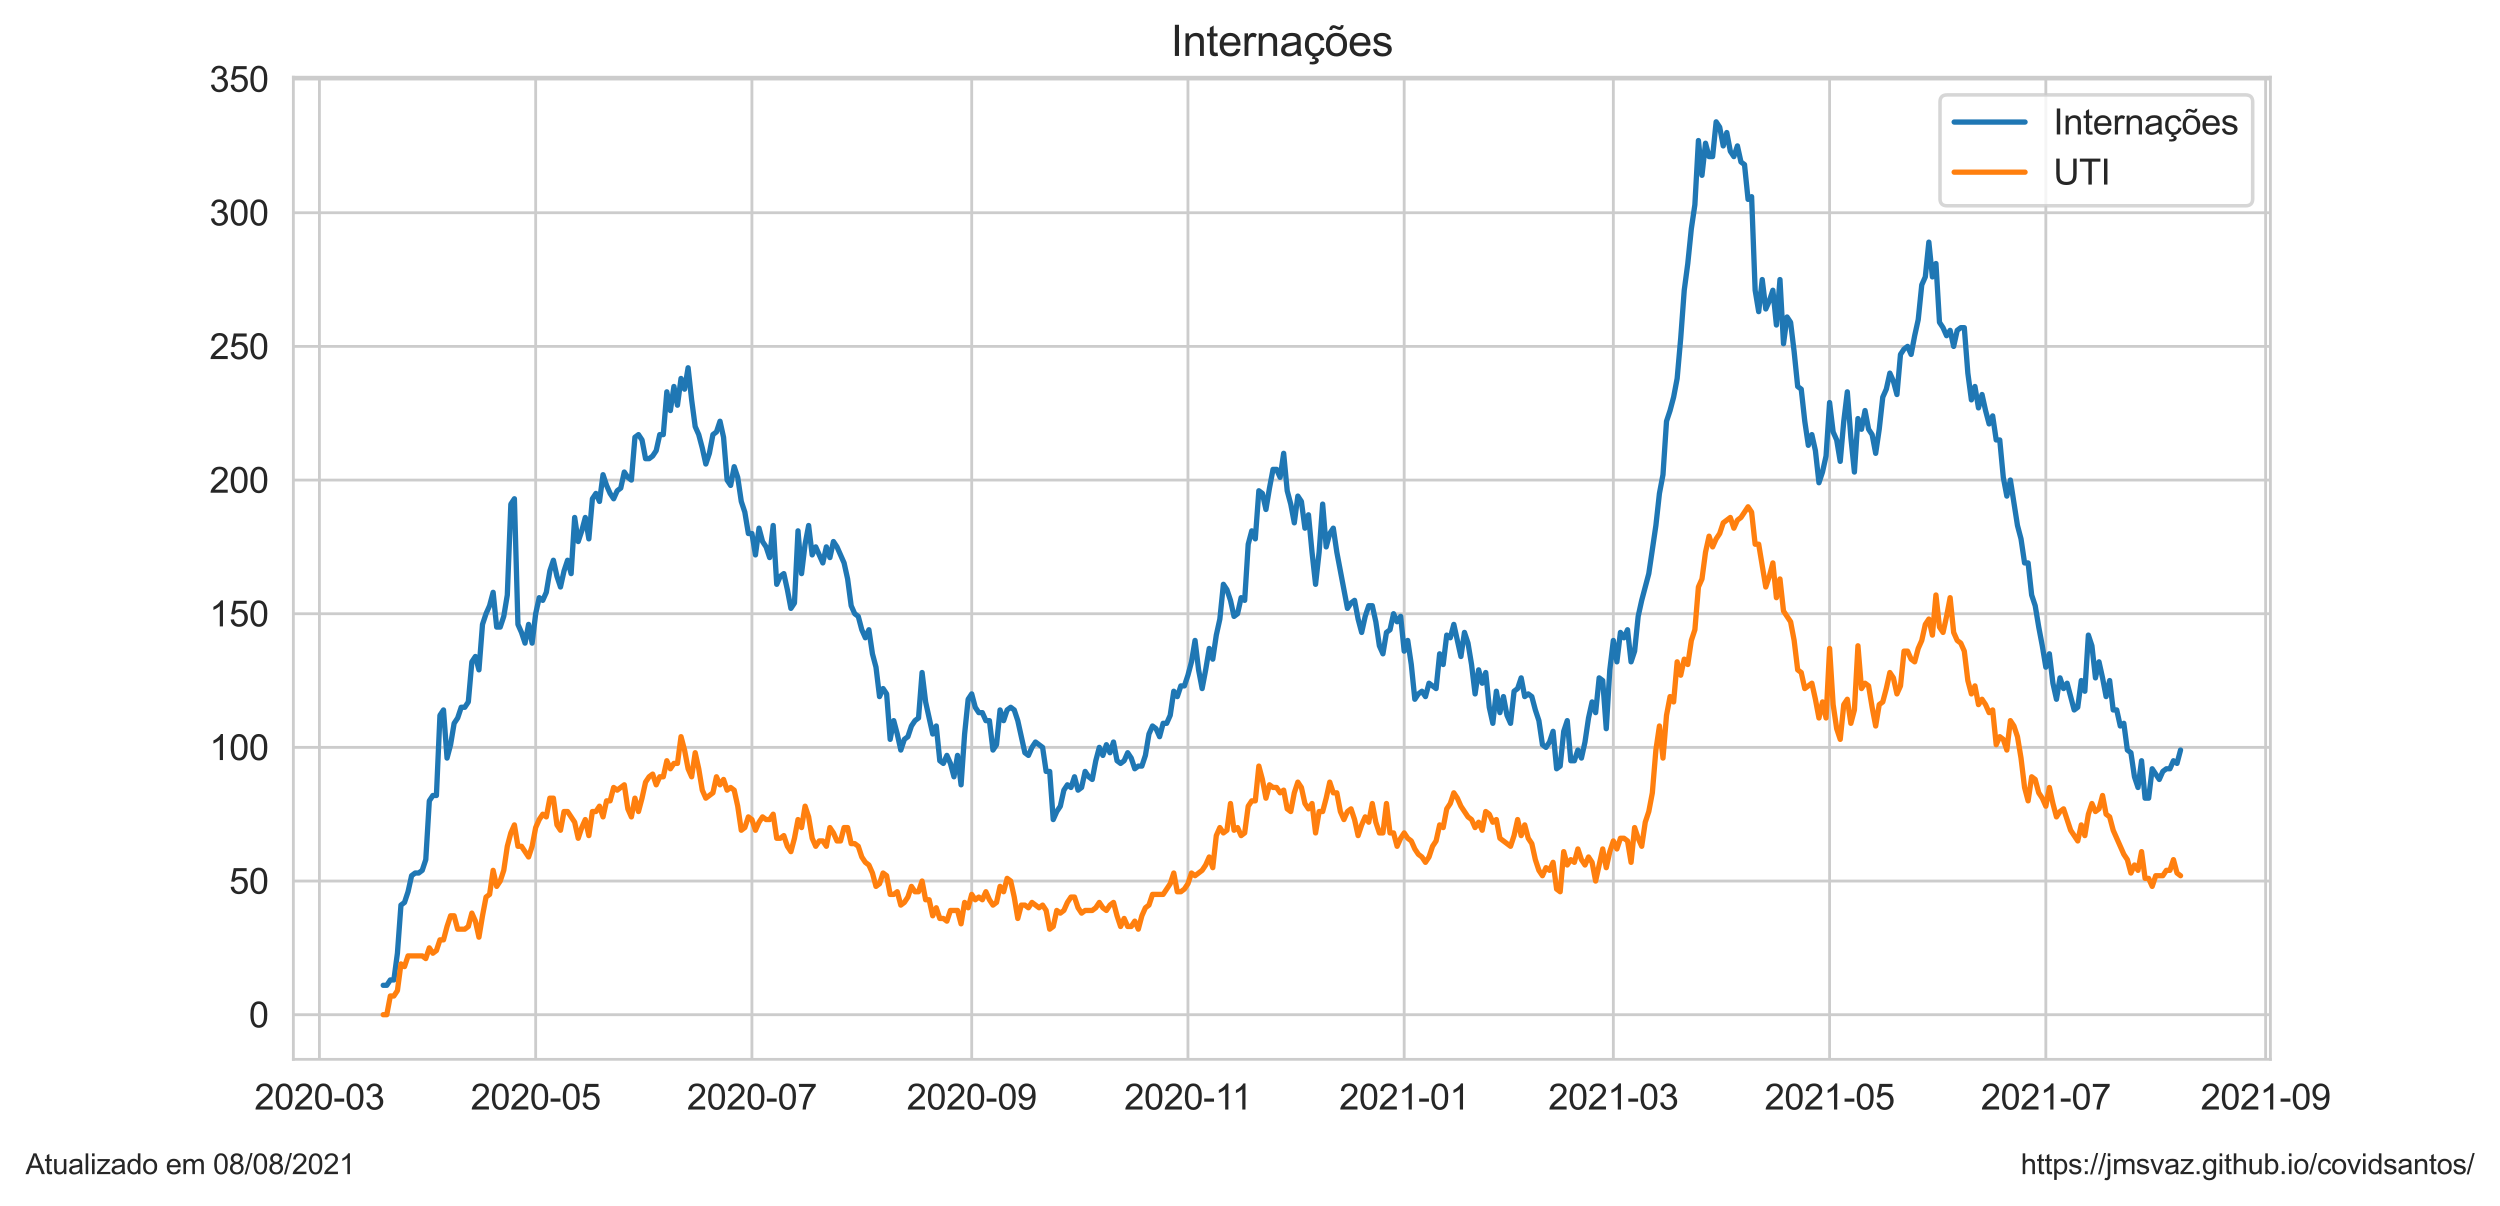<?xml version="1.0" encoding="utf-8" standalone="no"?>
<!DOCTYPE svg PUBLIC "-//W3C//DTD SVG 1.1//EN"
  "http://www.w3.org/Graphics/SVG/1.1/DTD/svg11.dtd">
<svg height="340.273pt" version="1.1" viewBox="0 0 705.6 340.273" width="705.6pt" xmlns="http://www.w3.org/2000/svg" xmlns:xlink="http://www.w3.org/1999/xlink">
 <defs>
  <style type="text/css">*{stroke-linecap:butt;stroke-linejoin:round;}</style>
 </defs>
 <g id="figure_1">
  <g id="patch_1">
   <path d="M 0 340.273 
L 705.6 340.273 
L 705.6 0 
L 0 0 
z
" style="fill:#ffffff;"/>
  </g>
  <g id="axes_1">
   <g id="patch_2">
    <path d="M 82.8 298.989 
L 640.8 298.989 
L 640.8 21.789 
L 82.8 21.789 
z
" style="fill:#ffffff;"/>
   </g>
   <g id="matplotlib.axis_1">
    <g id="xtick_1">
     <g id="line2d_1">
      <path clip-path="url(#p11f2e9d53c)" d="M 90.154 298.989 
L 90.154 21.789 
" style="fill:none;stroke:#cccccc;stroke-linecap:round;stroke-width:0.8;"/>
     </g>
     <g id="text_1">
      <!-- 2020-03 -->
      <g style="fill:#262626;" transform="translate(71.806 313.147)scale(0.1 -0.1)">
       <defs>
        <path d="M 3222 541 
L 3222 0 
L 194 0 
Q 188 203 259 391 
Q 375 700 629 1000 
Q 884 1300 1366 1694 
Q 2113 2306 2375 2664 
Q 2638 3022 2638 3341 
Q 2638 3675 2398 3904 
Q 2159 4134 1775 4134 
Q 1369 4134 1125 3890 
Q 881 3647 878 3216 
L 300 3275 
Q 359 3922 746 4261 
Q 1134 4600 1788 4600 
Q 2447 4600 2831 4234 
Q 3216 3869 3216 3328 
Q 3216 3053 3103 2787 
Q 2991 2522 2730 2228 
Q 2469 1934 1863 1422 
Q 1356 997 1212 845 
Q 1069 694 975 541 
L 3222 541 
z
" id="ArialMT-32" transform="scale(0.016)"/>
        <path d="M 266 2259 
Q 266 3072 433 3567 
Q 600 4063 929 4331 
Q 1259 4600 1759 4600 
Q 2128 4600 2406 4451 
Q 2684 4303 2865 4023 
Q 3047 3744 3150 3342 
Q 3253 2941 3253 2259 
Q 3253 1453 3087 958 
Q 2922 463 2592 192 
Q 2263 -78 1759 -78 
Q 1097 -78 719 397 
Q 266 969 266 2259 
z
M 844 2259 
Q 844 1131 1108 757 
Q 1372 384 1759 384 
Q 2147 384 2411 759 
Q 2675 1134 2675 2259 
Q 2675 3391 2411 3762 
Q 2147 4134 1753 4134 
Q 1366 4134 1134 3806 
Q 844 3388 844 2259 
z
" id="ArialMT-30" transform="scale(0.016)"/>
        <path d="M 203 1375 
L 203 1941 
L 1931 1941 
L 1931 1375 
L 203 1375 
z
" id="ArialMT-2d" transform="scale(0.016)"/>
        <path d="M 269 1209 
L 831 1284 
Q 928 806 1161 595 
Q 1394 384 1728 384 
Q 2125 384 2398 659 
Q 2672 934 2672 1341 
Q 2672 1728 2419 1979 
Q 2166 2231 1775 2231 
Q 1616 2231 1378 2169 
L 1441 2663 
Q 1497 2656 1531 2656 
Q 1891 2656 2178 2843 
Q 2466 3031 2466 3422 
Q 2466 3731 2256 3934 
Q 2047 4138 1716 4138 
Q 1388 4138 1169 3931 
Q 950 3725 888 3313 
L 325 3413 
Q 428 3978 793 4289 
Q 1159 4600 1703 4600 
Q 2078 4600 2393 4439 
Q 2709 4278 2876 4000 
Q 3044 3722 3044 3409 
Q 3044 3113 2884 2869 
Q 2725 2625 2413 2481 
Q 2819 2388 3044 2092 
Q 3269 1797 3269 1353 
Q 3269 753 2831 336 
Q 2394 -81 1725 -81 
Q 1122 -81 723 278 
Q 325 638 269 1209 
z
" id="ArialMT-33" transform="scale(0.016)"/>
       </defs>
       <use xlink:href="#ArialMT-32"/>
       <use x="55.615" xlink:href="#ArialMT-30"/>
       <use x="111.23" xlink:href="#ArialMT-32"/>
       <use x="166.846" xlink:href="#ArialMT-30"/>
       <use x="222.461" xlink:href="#ArialMT-2d"/>
       <use x="255.762" xlink:href="#ArialMT-30"/>
       <use x="311.377" xlink:href="#ArialMT-33"/>
      </g>
     </g>
    </g>
    <g id="xtick_2">
     <g id="line2d_2">
      <path clip-path="url(#p11f2e9d53c)" d="M 151.187 298.989 
L 151.187 21.789 
" style="fill:none;stroke:#cccccc;stroke-linecap:round;stroke-width:0.8;"/>
     </g>
     <g id="text_2">
      <!-- 2020-05 -->
      <g style="fill:#262626;" transform="translate(132.839 313.147)scale(0.1 -0.1)">
       <defs>
        <path d="M 266 1200 
L 856 1250 
Q 922 819 1161 601 
Q 1400 384 1738 384 
Q 2144 384 2425 690 
Q 2706 997 2706 1503 
Q 2706 1984 2436 2262 
Q 2166 2541 1728 2541 
Q 1456 2541 1237 2417 
Q 1019 2294 894 2097 
L 366 2166 
L 809 4519 
L 3088 4519 
L 3088 3981 
L 1259 3981 
L 1013 2750 
Q 1425 3038 1878 3038 
Q 2478 3038 2890 2622 
Q 3303 2206 3303 1553 
Q 3303 931 2941 478 
Q 2500 -78 1738 -78 
Q 1113 -78 717 272 
Q 322 622 266 1200 
z
" id="ArialMT-35" transform="scale(0.016)"/>
       </defs>
       <use xlink:href="#ArialMT-32"/>
       <use x="55.615" xlink:href="#ArialMT-30"/>
       <use x="111.23" xlink:href="#ArialMT-32"/>
       <use x="166.846" xlink:href="#ArialMT-30"/>
       <use x="222.461" xlink:href="#ArialMT-2d"/>
       <use x="255.762" xlink:href="#ArialMT-30"/>
       <use x="311.377" xlink:href="#ArialMT-35"/>
      </g>
     </g>
    </g>
    <g id="xtick_3">
     <g id="line2d_3">
      <path clip-path="url(#p11f2e9d53c)" d="M 212.22 298.989 
L 212.22 21.789 
" style="fill:none;stroke:#cccccc;stroke-linecap:round;stroke-width:0.8;"/>
     </g>
     <g id="text_3">
      <!-- 2020-07 -->
      <g style="fill:#262626;" transform="translate(193.872 313.147)scale(0.1 -0.1)">
       <defs>
        <path d="M 303 3981 
L 303 4522 
L 3269 4522 
L 3269 4084 
Q 2831 3619 2401 2847 
Q 1972 2075 1738 1259 
Q 1569 684 1522 0 
L 944 0 
Q 953 541 1156 1306 
Q 1359 2072 1739 2783 
Q 2119 3494 2547 3981 
L 303 3981 
z
" id="ArialMT-37" transform="scale(0.016)"/>
       </defs>
       <use xlink:href="#ArialMT-32"/>
       <use x="55.615" xlink:href="#ArialMT-30"/>
       <use x="111.23" xlink:href="#ArialMT-32"/>
       <use x="166.846" xlink:href="#ArialMT-30"/>
       <use x="222.461" xlink:href="#ArialMT-2d"/>
       <use x="255.762" xlink:href="#ArialMT-30"/>
       <use x="311.377" xlink:href="#ArialMT-37"/>
      </g>
     </g>
    </g>
    <g id="xtick_4">
     <g id="line2d_4">
      <path clip-path="url(#p11f2e9d53c)" d="M 274.253 298.989 
L 274.253 21.789 
" style="fill:none;stroke:#cccccc;stroke-linecap:round;stroke-width:0.8;"/>
     </g>
     <g id="text_4">
      <!-- 2020-09 -->
      <g style="fill:#262626;" transform="translate(255.905 313.147)scale(0.1 -0.1)">
       <defs>
        <path d="M 350 1059 
L 891 1109 
Q 959 728 1153 556 
Q 1347 384 1650 384 
Q 1909 384 2104 503 
Q 2300 622 2425 820 
Q 2550 1019 2634 1356 
Q 2719 1694 2719 2044 
Q 2719 2081 2716 2156 
Q 2547 1888 2255 1720 
Q 1963 1553 1622 1553 
Q 1053 1553 659 1965 
Q 266 2378 266 3053 
Q 266 3750 677 4175 
Q 1088 4600 1706 4600 
Q 2153 4600 2523 4359 
Q 2894 4119 3086 3673 
Q 3278 3228 3278 2384 
Q 3278 1506 3087 986 
Q 2897 466 2520 194 
Q 2144 -78 1638 -78 
Q 1100 -78 759 220 
Q 419 519 350 1059 
z
M 2653 3081 
Q 2653 3566 2395 3850 
Q 2138 4134 1775 4134 
Q 1400 4134 1122 3828 
Q 844 3522 844 3034 
Q 844 2597 1108 2323 
Q 1372 2050 1759 2050 
Q 2150 2050 2401 2323 
Q 2653 2597 2653 3081 
z
" id="ArialMT-39" transform="scale(0.016)"/>
       </defs>
       <use xlink:href="#ArialMT-32"/>
       <use x="55.615" xlink:href="#ArialMT-30"/>
       <use x="111.23" xlink:href="#ArialMT-32"/>
       <use x="166.846" xlink:href="#ArialMT-30"/>
       <use x="222.461" xlink:href="#ArialMT-2d"/>
       <use x="255.762" xlink:href="#ArialMT-30"/>
       <use x="311.377" xlink:href="#ArialMT-39"/>
      </g>
     </g>
    </g>
    <g id="xtick_5">
     <g id="line2d_5">
      <path clip-path="url(#p11f2e9d53c)" d="M 335.286 298.989 
L 335.286 21.789 
" style="fill:none;stroke:#cccccc;stroke-linecap:round;stroke-width:0.8;"/>
     </g>
     <g id="text_5">
      <!-- 2020-11 -->
      <g style="fill:#262626;" transform="translate(317.307 313.147)scale(0.1 -0.1)">
       <defs>
        <path d="M 2384 0 
L 1822 0 
L 1822 3584 
Q 1619 3391 1289 3197 
Q 959 3003 697 2906 
L 697 3450 
Q 1169 3672 1522 3987 
Q 1875 4303 2022 4600 
L 2384 4600 
L 2384 0 
z
" id="ArialMT-31" transform="scale(0.016)"/>
       </defs>
       <use xlink:href="#ArialMT-32"/>
       <use x="55.615" xlink:href="#ArialMT-30"/>
       <use x="111.23" xlink:href="#ArialMT-32"/>
       <use x="166.846" xlink:href="#ArialMT-30"/>
       <use x="222.461" xlink:href="#ArialMT-2d"/>
       <use x="255.762" xlink:href="#ArialMT-31"/>
       <use x="304.002" xlink:href="#ArialMT-31"/>
      </g>
     </g>
    </g>
    <g id="xtick_6">
     <g id="line2d_6">
      <path clip-path="url(#p11f2e9d53c)" d="M 396.319 298.989 
L 396.319 21.789 
" style="fill:none;stroke:#cccccc;stroke-linecap:round;stroke-width:0.8;"/>
     </g>
     <g id="text_6">
      <!-- 2021-01 -->
      <g style="fill:#262626;" transform="translate(377.971 313.147)scale(0.1 -0.1)">
       <use xlink:href="#ArialMT-32"/>
       <use x="55.615" xlink:href="#ArialMT-30"/>
       <use x="111.23" xlink:href="#ArialMT-32"/>
       <use x="166.846" xlink:href="#ArialMT-31"/>
       <use x="222.461" xlink:href="#ArialMT-2d"/>
       <use x="255.762" xlink:href="#ArialMT-30"/>
       <use x="311.377" xlink:href="#ArialMT-31"/>
      </g>
     </g>
    </g>
    <g id="xtick_7">
     <g id="line2d_7">
      <path clip-path="url(#p11f2e9d53c)" d="M 455.35 298.989 
L 455.35 21.789 
" style="fill:none;stroke:#cccccc;stroke-linecap:round;stroke-width:0.8;"/>
     </g>
     <g id="text_7">
      <!-- 2021-03 -->
      <g style="fill:#262626;" transform="translate(437.003 313.147)scale(0.1 -0.1)">
       <use xlink:href="#ArialMT-32"/>
       <use x="55.615" xlink:href="#ArialMT-30"/>
       <use x="111.23" xlink:href="#ArialMT-32"/>
       <use x="166.846" xlink:href="#ArialMT-31"/>
       <use x="222.461" xlink:href="#ArialMT-2d"/>
       <use x="255.762" xlink:href="#ArialMT-30"/>
       <use x="311.377" xlink:href="#ArialMT-33"/>
      </g>
     </g>
    </g>
    <g id="xtick_8">
     <g id="line2d_8">
      <path clip-path="url(#p11f2e9d53c)" d="M 516.383 298.989 
L 516.383 21.789 
" style="fill:none;stroke:#cccccc;stroke-linecap:round;stroke-width:0.8;"/>
     </g>
     <g id="text_8">
      <!-- 2021-05 -->
      <g style="fill:#262626;" transform="translate(498.035 313.147)scale(0.1 -0.1)">
       <use xlink:href="#ArialMT-32"/>
       <use x="55.615" xlink:href="#ArialMT-30"/>
       <use x="111.23" xlink:href="#ArialMT-32"/>
       <use x="166.846" xlink:href="#ArialMT-31"/>
       <use x="222.461" xlink:href="#ArialMT-2d"/>
       <use x="255.762" xlink:href="#ArialMT-30"/>
       <use x="311.377" xlink:href="#ArialMT-35"/>
      </g>
     </g>
    </g>
    <g id="xtick_9">
     <g id="line2d_9">
      <path clip-path="url(#p11f2e9d53c)" d="M 577.416 298.989 
L 577.416 21.789 
" style="fill:none;stroke:#cccccc;stroke-linecap:round;stroke-width:0.8;"/>
     </g>
     <g id="text_9">
      <!-- 2021-07 -->
      <g style="fill:#262626;" transform="translate(559.068 313.147)scale(0.1 -0.1)">
       <use xlink:href="#ArialMT-32"/>
       <use x="55.615" xlink:href="#ArialMT-30"/>
       <use x="111.23" xlink:href="#ArialMT-32"/>
       <use x="166.846" xlink:href="#ArialMT-31"/>
       <use x="222.461" xlink:href="#ArialMT-2d"/>
       <use x="255.762" xlink:href="#ArialMT-30"/>
       <use x="311.377" xlink:href="#ArialMT-37"/>
      </g>
     </g>
    </g>
    <g id="xtick_10">
     <g id="line2d_10">
      <path clip-path="url(#p11f2e9d53c)" d="M 639.449 298.989 
L 639.449 21.789 
" style="fill:none;stroke:#cccccc;stroke-linecap:round;stroke-width:0.8;"/>
     </g>
     <g id="text_10">
      <!-- 2021-09 -->
      <g style="fill:#262626;" transform="translate(621.102 313.147)scale(0.1 -0.1)">
       <use xlink:href="#ArialMT-32"/>
       <use x="55.615" xlink:href="#ArialMT-30"/>
       <use x="111.23" xlink:href="#ArialMT-32"/>
       <use x="166.846" xlink:href="#ArialMT-31"/>
       <use x="222.461" xlink:href="#ArialMT-2d"/>
       <use x="255.762" xlink:href="#ArialMT-30"/>
       <use x="311.377" xlink:href="#ArialMT-39"/>
      </g>
     </g>
    </g>
   </g>
   <g id="matplotlib.axis_2">
    <g id="ytick_1">
     <g id="line2d_11">
      <path clip-path="url(#p11f2e9d53c)" d="M 82.8 286.389 
L 640.8 286.389 
" style="fill:none;stroke:#cccccc;stroke-linecap:round;stroke-width:0.8;"/>
     </g>
     <g id="text_11">
      <!-- 0 -->
      <g style="fill:#262626;" transform="translate(70.239 289.968)scale(0.1 -0.1)">
       <use xlink:href="#ArialMT-30"/>
      </g>
     </g>
    </g>
    <g id="ytick_2">
     <g id="line2d_12">
      <path clip-path="url(#p11f2e9d53c)" d="M 82.8 248.665 
L 640.8 248.665 
" style="fill:none;stroke:#cccccc;stroke-linecap:round;stroke-width:0.8;"/>
     </g>
     <g id="text_12">
      <!-- 50 -->
      <g style="fill:#262626;" transform="translate(64.678 252.244)scale(0.1 -0.1)">
       <use xlink:href="#ArialMT-35"/>
       <use x="55.615" xlink:href="#ArialMT-30"/>
      </g>
     </g>
    </g>
    <g id="ytick_3">
     <g id="line2d_13">
      <path clip-path="url(#p11f2e9d53c)" d="M 82.8 210.94 
L 640.8 210.94 
" style="fill:none;stroke:#cccccc;stroke-linecap:round;stroke-width:0.8;"/>
     </g>
     <g id="text_13">
      <!-- 100 -->
      <g style="fill:#262626;" transform="translate(59.117 214.519)scale(0.1 -0.1)">
       <use xlink:href="#ArialMT-31"/>
       <use x="55.615" xlink:href="#ArialMT-30"/>
       <use x="111.23" xlink:href="#ArialMT-30"/>
      </g>
     </g>
    </g>
    <g id="ytick_4">
     <g id="line2d_14">
      <path clip-path="url(#p11f2e9d53c)" d="M 82.8 173.216 
L 640.8 173.216 
" style="fill:none;stroke:#cccccc;stroke-linecap:round;stroke-width:0.8;"/>
     </g>
     <g id="text_14">
      <!-- 150 -->
      <g style="fill:#262626;" transform="translate(59.117 176.795)scale(0.1 -0.1)">
       <use xlink:href="#ArialMT-31"/>
       <use x="55.615" xlink:href="#ArialMT-35"/>
       <use x="111.23" xlink:href="#ArialMT-30"/>
      </g>
     </g>
    </g>
    <g id="ytick_5">
     <g id="line2d_15">
      <path clip-path="url(#p11f2e9d53c)" d="M 82.8 135.491 
L 640.8 135.491 
" style="fill:none;stroke:#cccccc;stroke-linecap:round;stroke-width:0.8;"/>
     </g>
     <g id="text_15">
      <!-- 200 -->
      <g style="fill:#262626;" transform="translate(59.117 139.07)scale(0.1 -0.1)">
       <use xlink:href="#ArialMT-32"/>
       <use x="55.615" xlink:href="#ArialMT-30"/>
       <use x="111.23" xlink:href="#ArialMT-30"/>
      </g>
     </g>
    </g>
    <g id="ytick_6">
     <g id="line2d_16">
      <path clip-path="url(#p11f2e9d53c)" d="M 82.8 97.767 
L 640.8 97.767 
" style="fill:none;stroke:#cccccc;stroke-linecap:round;stroke-width:0.8;"/>
     </g>
     <g id="text_16">
      <!-- 250 -->
      <g style="fill:#262626;" transform="translate(59.117 101.346)scale(0.1 -0.1)">
       <use xlink:href="#ArialMT-32"/>
       <use x="55.615" xlink:href="#ArialMT-35"/>
       <use x="111.23" xlink:href="#ArialMT-30"/>
      </g>
     </g>
    </g>
    <g id="ytick_7">
     <g id="line2d_17">
      <path clip-path="url(#p11f2e9d53c)" d="M 82.8 60.042 
L 640.8 60.042 
" style="fill:none;stroke:#cccccc;stroke-linecap:round;stroke-width:0.8;"/>
     </g>
     <g id="text_17">
      <!-- 300 -->
      <g style="fill:#262626;" transform="translate(59.117 63.621)scale(0.1 -0.1)">
       <use xlink:href="#ArialMT-33"/>
       <use x="55.615" xlink:href="#ArialMT-30"/>
       <use x="111.23" xlink:href="#ArialMT-30"/>
      </g>
     </g>
    </g>
    <g id="ytick_8">
     <g id="line2d_18">
      <path clip-path="url(#p11f2e9d53c)" d="M 82.8 22.318 
L 640.8 22.318 
" style="fill:none;stroke:#cccccc;stroke-linecap:round;stroke-width:0.8;"/>
     </g>
     <g id="text_18">
      <!-- 350 -->
      <g style="fill:#262626;" transform="translate(59.117 25.896)scale(0.1 -0.1)">
       <use xlink:href="#ArialMT-33"/>
       <use x="55.615" xlink:href="#ArialMT-35"/>
       <use x="111.23" xlink:href="#ArialMT-30"/>
      </g>
     </g>
    </g>
   </g>
   <g id="line2d_19">
    <path clip-path="url(#p11f2e9d53c)" d="M 108.164 278.09 
L 109.164 278.09 
L 110.165 276.581 
L 111.165 276.581 
L 112.166 269.036 
L 113.166 255.455 
L 114.167 254.701 
L 115.167 251.683 
L 116.168 247.156 
L 117.168 246.401 
L 118.169 246.401 
L 119.17 245.647 
L 120.17 242.629 
L 121.171 226.03 
L 122.171 224.521 
L 123.172 224.521 
L 124.172 201.886 
L 125.173 200.377 
L 126.173 213.958 
L 127.174 210.186 
L 128.174 204.15 
L 129.175 202.641 
L 130.175 199.623 
L 131.176 199.623 
L 132.177 198.114 
L 133.177 186.797 
L 134.178 185.288 
L 135.178 189.06 
L 136.179 176.234 
L 137.179 173.216 
L 138.18 170.952 
L 139.18 167.18 
L 140.181 176.988 
L 141.181 176.988 
L 142.182 173.97 
L 143.182 167.934 
L 144.183 142.282 
L 145.184 140.773 
L 146.184 176.234 
L 147.185 178.497 
L 148.185 181.515 
L 149.186 176.234 
L 150.186 181.515 
L 151.187 173.216 
L 152.187 168.689 
L 153.188 169.443 
L 154.188 167.18 
L 155.189 161.144 
L 156.189 158.126 
L 157.19 162.653 
L 158.191 165.671 
L 159.191 161.144 
L 160.192 158.126 
L 161.192 161.898 
L 162.193 146.054 
L 163.193 152.844 
L 164.194 149.827 
L 165.194 146.054 
L 166.195 152.09 
L 167.195 140.773 
L 168.196 139.264 
L 169.196 141.527 
L 170.197 133.982 
L 171.198 137 
L 172.198 139.264 
L 173.199 140.773 
L 174.199 138.509 
L 175.2 137.755 
L 176.2 133.228 
L 177.201 134.737 
L 178.201 135.491 
L 179.202 123.419 
L 180.202 122.665 
L 181.203 124.174 
L 182.203 129.455 
L 183.204 129.455 
L 184.205 128.701 
L 185.205 127.192 
L 186.206 122.665 
L 187.206 122.665 
L 188.207 110.593 
L 189.207 115.874 
L 190.208 109.084 
L 191.208 114.365 
L 192.209 106.821 
L 193.209 109.838 
L 194.21 103.803 
L 195.21 112.856 
L 196.211 120.401 
L 197.212 122.665 
L 198.212 126.437 
L 199.213 130.964 
L 200.213 127.946 
L 201.214 122.665 
L 202.214 121.91 
L 203.215 118.892 
L 204.215 123.419 
L 205.216 135.491 
L 206.216 137 
L 207.217 131.719 
L 208.217 134.737 
L 209.218 141.527 
L 210.219 144.545 
L 211.219 150.581 
L 212.22 150.581 
L 213.22 156.617 
L 214.221 149.072 
L 215.221 152.844 
L 216.222 154.353 
L 217.222 157.371 
L 218.223 148.318 
L 219.223 164.916 
L 220.224 162.653 
L 221.224 161.898 
L 222.225 166.425 
L 223.225 171.707 
L 224.226 170.198 
L 225.227 149.827 
L 226.227 161.898 
L 227.228 153.599 
L 228.228 148.318 
L 229.229 156.617 
L 230.229 154.353 
L 232.23 158.88 
L 233.231 154.353 
L 234.231 157.371 
L 235.232 152.844 
L 236.232 154.353 
L 238.234 158.88 
L 239.234 163.407 
L 240.235 170.952 
L 241.235 173.216 
L 242.236 173.97 
L 243.236 177.743 
L 244.237 180.006 
L 245.237 177.743 
L 246.238 184.533 
L 247.238 188.306 
L 248.239 196.605 
L 249.239 194.341 
L 250.24 195.85 
L 251.241 208.677 
L 252.241 203.395 
L 253.242 207.168 
L 254.242 211.695 
L 255.243 208.677 
L 256.243 207.922 
L 257.244 204.904 
L 258.244 203.395 
L 259.245 202.641 
L 260.245 189.815 
L 261.246 198.114 
L 263.247 207.168 
L 264.248 204.904 
L 265.248 214.713 
L 266.249 215.467 
L 267.249 213.204 
L 268.25 215.467 
L 269.25 219.24 
L 270.251 213.204 
L 271.251 221.503 
L 272.252 207.168 
L 273.252 197.359 
L 274.253 195.85 
L 275.253 199.623 
L 276.254 201.132 
L 277.255 201.132 
L 278.255 203.395 
L 279.256 203.395 
L 280.256 211.695 
L 281.257 210.186 
L 282.257 200.377 
L 283.258 203.395 
L 284.258 200.377 
L 285.259 199.623 
L 286.259 200.377 
L 287.26 203.395 
L 289.261 212.449 
L 290.262 213.204 
L 291.262 210.94 
L 292.263 209.431 
L 294.264 210.94 
L 295.264 217.731 
L 296.265 217.731 
L 297.265 231.312 
L 298.266 229.048 
L 299.266 227.539 
L 300.267 223.012 
L 301.267 221.503 
L 302.268 222.258 
L 303.269 219.24 
L 304.269 223.012 
L 305.27 222.258 
L 306.27 217.731 
L 307.271 219.24 
L 308.271 219.994 
L 309.272 214.713 
L 310.272 210.94 
L 311.273 213.204 
L 312.273 210.186 
L 313.274 212.449 
L 314.274 209.431 
L 315.275 214.713 
L 316.276 215.467 
L 317.276 214.713 
L 318.277 212.449 
L 319.277 213.958 
L 320.278 216.976 
L 321.278 216.222 
L 322.279 216.222 
L 323.279 213.204 
L 324.28 207.168 
L 325.28 204.904 
L 326.281 205.659 
L 327.281 207.922 
L 328.282 204.15 
L 329.283 204.15 
L 330.283 201.886 
L 331.284 195.096 
L 332.284 196.605 
L 333.285 193.587 
L 334.285 193.587 
L 335.286 190.569 
L 336.286 186.797 
L 337.287 180.761 
L 338.287 189.06 
L 339.288 194.341 
L 340.288 189.06 
L 341.289 183.024 
L 342.29 186.042 
L 343.29 179.252 
L 344.291 174.725 
L 345.291 164.916 
L 346.292 166.425 
L 347.292 169.443 
L 348.293 173.97 
L 349.293 173.216 
L 350.294 168.689 
L 351.294 169.443 
L 352.295 153.599 
L 353.295 149.827 
L 354.296 152.09 
L 355.297 138.509 
L 356.297 139.264 
L 357.298 143.791 
L 358.298 137.755 
L 359.299 132.473 
L 360.299 132.473 
L 361.3 134.737 
L 362.3 127.946 
L 363.301 138.509 
L 364.301 142.282 
L 365.302 147.563 
L 366.302 140.018 
L 367.303 141.527 
L 368.303 149.072 
L 369.304 145.3 
L 370.305 155.862 
L 371.305 164.916 
L 372.306 155.862 
L 373.306 142.282 
L 374.307 154.353 
L 375.307 150.581 
L 376.308 149.072 
L 377.308 155.862 
L 380.31 171.707 
L 381.31 170.198 
L 382.311 169.443 
L 383.312 174.725 
L 384.312 178.497 
L 385.313 173.97 
L 386.313 170.952 
L 387.314 170.952 
L 388.314 175.479 
L 389.315 182.27 
L 390.315 184.533 
L 391.316 178.497 
L 392.316 177.743 
L 393.317 173.216 
L 394.317 175.479 
L 395.318 173.97 
L 396.319 183.779 
L 397.319 180.761 
L 398.32 187.551 
L 399.32 197.359 
L 400.321 195.85 
L 401.321 195.096 
L 402.322 196.605 
L 403.322 192.832 
L 405.323 194.341 
L 406.324 184.533 
L 407.324 187.551 
L 408.325 179.252 
L 409.326 180.006 
L 410.326 176.234 
L 412.327 185.288 
L 413.328 178.497 
L 414.328 181.515 
L 415.329 187.551 
L 416.329 195.85 
L 417.33 189.06 
L 418.33 192.832 
L 419.331 189.815 
L 420.331 199.623 
L 421.332 204.15 
L 422.333 195.096 
L 423.333 201.132 
L 424.334 196.605 
L 425.334 201.886 
L 426.335 204.15 
L 427.335 195.096 
L 428.336 194.341 
L 429.336 191.324 
L 430.337 196.605 
L 431.337 195.85 
L 432.338 196.605 
L 433.338 200.377 
L 434.339 203.395 
L 435.34 210.186 
L 436.34 210.94 
L 437.341 209.431 
L 438.341 206.413 
L 439.342 216.976 
L 440.342 216.222 
L 441.343 206.413 
L 442.343 203.395 
L 443.344 214.713 
L 444.344 214.713 
L 445.345 211.695 
L 446.345 213.958 
L 447.346 209.431 
L 448.347 202.641 
L 449.347 198.114 
L 450.348 201.132 
L 451.348 191.324 
L 452.349 192.078 
L 453.349 205.659 
L 454.35 189.06 
L 455.35 180.761 
L 456.351 186.797 
L 457.351 178.497 
L 458.352 180.006 
L 459.352 177.743 
L 460.353 186.797 
L 461.354 183.779 
L 462.354 173.97 
L 463.355 169.443 
L 465.356 161.898 
L 467.357 148.318 
L 468.357 139.264 
L 469.358 133.982 
L 470.358 118.892 
L 471.359 115.874 
L 472.359 112.102 
L 473.36 106.821 
L 474.361 95.503 
L 475.361 81.922 
L 476.362 74.377 
L 477.362 64.569 
L 478.363 57.779 
L 479.363 39.671 
L 480.364 49.479 
L 481.364 40.425 
L 482.365 44.198 
L 483.365 44.198 
L 484.366 34.389 
L 485.366 35.898 
L 486.367 41.18 
L 487.368 37.407 
L 488.368 42.689 
L 489.369 44.198 
L 490.369 41.18 
L 491.37 45.707 
L 492.37 46.461 
L 493.371 56.27 
L 494.371 55.515 
L 495.372 81.922 
L 496.372 87.958 
L 497.373 78.904 
L 498.373 87.204 
L 499.374 84.94 
L 500.375 81.922 
L 501.375 91.731 
L 502.376 78.904 
L 503.376 97.012 
L 504.377 89.467 
L 505.377 90.976 
L 506.378 99.276 
L 507.378 109.084 
L 508.379 109.838 
L 509.379 118.892 
L 510.38 125.683 
L 511.38 122.665 
L 512.381 127.192 
L 513.381 136.246 
L 514.382 133.228 
L 515.383 128.701 
L 516.383 113.611 
L 517.384 121.91 
L 518.384 124.174 
L 519.385 130.21 
L 520.385 118.892 
L 521.386 110.593 
L 522.386 123.419 
L 523.387 133.228 
L 524.387 118.138 
L 525.388 121.156 
L 526.388 115.874 
L 527.389 121.156 
L 528.39 122.665 
L 529.39 127.946 
L 530.391 121.156 
L 531.391 112.102 
L 532.392 109.838 
L 533.392 105.312 
L 534.393 107.575 
L 535.393 111.347 
L 536.394 100.03 
L 537.394 98.521 
L 538.395 97.767 
L 539.395 100.03 
L 540.396 94.749 
L 541.397 90.222 
L 542.397 80.413 
L 543.398 78.15 
L 544.398 68.341 
L 545.399 78.15 
L 546.399 74.377 
L 547.4 90.976 
L 548.4 92.485 
L 549.401 94.749 
L 550.401 93.24 
L 551.402 97.767 
L 552.402 93.24 
L 553.403 92.485 
L 554.404 92.485 
L 555.404 105.312 
L 556.405 112.856 
L 557.405 109.084 
L 558.406 115.12 
L 559.406 111.347 
L 560.407 115.874 
L 561.407 119.647 
L 562.408 117.383 
L 563.408 124.174 
L 564.409 124.174 
L 565.409 134.737 
L 566.41 140.018 
L 567.411 135.491 
L 569.412 148.318 
L 570.412 152.09 
L 571.413 158.88 
L 572.413 158.88 
L 573.414 167.934 
L 574.414 170.952 
L 575.415 176.988 
L 576.415 182.27 
L 577.416 188.306 
L 578.416 184.533 
L 579.417 192.832 
L 580.418 197.359 
L 581.418 191.324 
L 582.419 194.341 
L 583.419 192.832 
L 585.42 200.377 
L 586.421 199.623 
L 587.421 192.078 
L 588.422 195.096 
L 589.422 179.252 
L 590.423 182.27 
L 591.423 191.324 
L 592.424 186.797 
L 593.425 191.324 
L 594.425 196.605 
L 595.426 192.078 
L 596.426 200.377 
L 597.427 200.377 
L 598.427 204.904 
L 599.428 204.15 
L 600.428 211.695 
L 601.429 212.449 
L 602.429 219.24 
L 603.43 222.258 
L 604.43 214.713 
L 605.431 225.276 
L 606.432 225.276 
L 607.432 216.976 
L 609.433 219.994 
L 610.434 217.731 
L 611.434 216.976 
L 612.435 216.976 
L 613.435 214.713 
L 614.436 215.467 
L 615.436 211.695 
L 615.436 211.695 
" style="fill:none;stroke:#1f77b4;stroke-linecap:round;stroke-width:1.5;"/>
   </g>
   <g id="line2d_20">
    <path clip-path="url(#p11f2e9d53c)" d="M 108.164 286.389 
L 109.164 286.389 
L 110.165 281.108 
L 111.165 281.108 
L 112.166 279.599 
L 113.166 272.054 
L 114.167 272.809 
L 115.167 269.791 
L 119.17 269.791 
L 120.17 270.545 
L 121.171 267.527 
L 122.171 269.036 
L 123.172 268.282 
L 124.172 265.264 
L 125.173 265.264 
L 126.173 261.491 
L 127.174 258.473 
L 128.174 258.473 
L 129.175 262.246 
L 131.176 262.246 
L 132.177 261.491 
L 133.177 257.719 
L 134.178 259.982 
L 135.178 264.509 
L 136.179 258.473 
L 137.179 253.192 
L 138.18 252.437 
L 139.18 245.647 
L 140.181 250.174 
L 141.181 248.665 
L 142.182 245.647 
L 143.182 238.856 
L 144.183 235.084 
L 145.184 232.821 
L 146.184 238.856 
L 147.185 238.856 
L 149.186 241.874 
L 150.186 238.856 
L 151.187 233.575 
L 152.187 231.312 
L 153.188 229.803 
L 154.188 230.557 
L 155.189 225.276 
L 156.189 225.276 
L 157.19 232.821 
L 158.191 234.329 
L 159.191 229.048 
L 160.192 229.048 
L 162.193 232.066 
L 163.193 236.593 
L 164.194 233.575 
L 165.194 231.312 
L 166.195 235.838 
L 167.195 229.048 
L 168.196 229.048 
L 169.196 227.539 
L 170.197 230.557 
L 171.198 226.03 
L 172.198 226.03 
L 173.199 222.258 
L 174.199 223.012 
L 176.2 221.503 
L 177.201 228.294 
L 178.201 230.557 
L 179.202 225.276 
L 180.202 229.048 
L 181.203 225.276 
L 182.203 220.749 
L 183.204 219.24 
L 184.205 218.485 
L 185.205 221.503 
L 186.206 219.24 
L 187.206 219.24 
L 188.207 214.713 
L 189.207 216.976 
L 190.208 215.467 
L 191.208 215.467 
L 192.209 207.922 
L 193.209 211.695 
L 194.21 216.976 
L 195.21 219.24 
L 196.211 212.449 
L 197.212 216.976 
L 198.212 223.012 
L 199.213 225.276 
L 201.214 223.767 
L 202.214 219.24 
L 203.215 221.503 
L 204.215 219.994 
L 205.216 223.012 
L 206.216 222.258 
L 207.217 223.012 
L 208.217 227.539 
L 209.218 234.329 
L 210.219 233.575 
L 211.219 230.557 
L 212.22 231.312 
L 213.22 234.329 
L 214.221 232.066 
L 215.221 230.557 
L 216.222 231.312 
L 217.222 231.312 
L 218.223 229.803 
L 219.223 236.593 
L 220.224 236.593 
L 221.224 235.838 
L 222.225 238.856 
L 223.225 240.365 
L 224.226 236.593 
L 225.227 231.312 
L 226.227 233.575 
L 227.228 227.539 
L 228.228 230.557 
L 229.229 236.593 
L 230.229 238.856 
L 231.23 237.347 
L 232.23 237.347 
L 233.231 238.856 
L 234.231 233.575 
L 235.232 235.084 
L 236.232 237.347 
L 237.233 237.347 
L 238.234 233.575 
L 239.234 233.575 
L 240.235 238.102 
L 241.235 238.102 
L 242.236 238.856 
L 243.236 241.874 
L 244.237 243.383 
L 245.237 244.138 
L 246.238 246.401 
L 247.238 250.174 
L 248.239 249.419 
L 249.239 246.401 
L 250.24 247.156 
L 251.241 252.437 
L 252.241 252.437 
L 253.242 251.683 
L 254.242 255.455 
L 255.243 254.701 
L 256.243 253.192 
L 257.244 250.174 
L 258.244 251.683 
L 259.245 251.683 
L 260.245 248.665 
L 261.246 253.946 
L 262.246 253.946 
L 263.247 258.473 
L 264.248 256.21 
L 265.248 259.228 
L 266.249 259.228 
L 267.249 259.982 
L 268.25 256.964 
L 270.251 256.964 
L 271.251 260.737 
L 272.252 254.701 
L 273.252 256.21 
L 274.253 252.437 
L 275.253 253.946 
L 276.254 253.192 
L 277.255 253.946 
L 278.255 251.683 
L 279.256 253.946 
L 280.256 255.455 
L 281.257 254.701 
L 282.257 250.174 
L 283.258 251.683 
L 284.258 247.91 
L 285.259 248.665 
L 286.259 253.192 
L 287.26 259.228 
L 288.26 255.455 
L 289.261 255.455 
L 290.262 256.21 
L 291.262 254.701 
L 293.263 256.21 
L 294.264 255.455 
L 295.264 256.964 
L 296.265 262.246 
L 297.265 261.491 
L 298.266 256.964 
L 299.266 257.719 
L 300.267 256.964 
L 301.267 254.701 
L 302.268 253.192 
L 303.269 253.192 
L 304.269 256.21 
L 305.27 257.719 
L 306.27 256.964 
L 308.271 256.964 
L 309.272 256.21 
L 310.272 254.701 
L 311.273 256.21 
L 312.273 256.964 
L 313.274 255.455 
L 314.274 254.701 
L 315.275 258.473 
L 316.276 261.491 
L 317.276 259.228 
L 318.277 261.491 
L 319.277 261.491 
L 320.278 259.982 
L 321.278 262.246 
L 322.279 258.473 
L 323.279 256.21 
L 324.28 255.455 
L 325.28 252.437 
L 328.282 252.437 
L 330.283 249.419 
L 331.284 246.401 
L 332.284 251.683 
L 333.285 251.683 
L 334.285 250.928 
L 335.286 249.419 
L 336.286 246.401 
L 337.287 247.156 
L 339.288 245.647 
L 340.288 244.138 
L 341.289 241.874 
L 342.29 244.892 
L 343.29 235.838 
L 344.291 233.575 
L 345.291 235.084 
L 346.292 234.329 
L 347.292 226.785 
L 348.293 234.329 
L 349.293 233.575 
L 350.294 235.838 
L 351.294 235.084 
L 352.295 227.539 
L 353.295 226.03 
L 354.296 226.03 
L 355.297 216.222 
L 356.297 219.994 
L 357.298 225.276 
L 358.298 221.503 
L 359.299 222.258 
L 360.299 222.258 
L 361.3 223.767 
L 362.3 223.012 
L 363.301 228.294 
L 364.301 229.048 
L 365.302 223.767 
L 366.302 220.749 
L 367.303 222.258 
L 368.303 226.785 
L 369.304 228.294 
L 370.305 226.785 
L 371.305 235.084 
L 372.306 229.048 
L 373.306 229.048 
L 374.307 225.276 
L 375.307 220.749 
L 376.308 223.767 
L 377.308 223.767 
L 378.309 229.048 
L 379.309 231.312 
L 380.31 229.048 
L 381.31 228.294 
L 382.311 231.312 
L 383.312 235.838 
L 384.312 232.821 
L 385.313 230.557 
L 386.313 232.066 
L 387.314 226.785 
L 388.314 232.066 
L 389.315 235.084 
L 390.315 235.084 
L 391.316 226.785 
L 392.316 235.084 
L 393.317 235.084 
L 394.317 238.856 
L 395.318 236.593 
L 396.319 235.084 
L 397.319 236.593 
L 398.32 237.347 
L 399.32 239.611 
L 400.321 241.12 
L 401.321 241.874 
L 402.322 243.383 
L 403.322 241.874 
L 404.323 238.856 
L 405.323 237.347 
L 406.324 232.821 
L 407.324 233.575 
L 408.325 228.294 
L 409.326 226.785 
L 410.326 223.767 
L 411.327 225.276 
L 412.327 227.539 
L 414.328 230.557 
L 415.329 231.312 
L 416.329 233.575 
L 417.33 232.066 
L 418.33 234.329 
L 419.331 229.048 
L 420.331 229.803 
L 421.332 232.066 
L 422.333 231.312 
L 423.333 236.593 
L 426.335 238.856 
L 427.335 235.838 
L 428.336 231.312 
L 429.336 235.838 
L 430.337 232.821 
L 431.337 236.593 
L 432.338 238.102 
L 433.338 242.629 
L 434.339 245.647 
L 435.34 247.156 
L 436.34 244.892 
L 437.341 245.647 
L 438.341 243.383 
L 439.342 250.928 
L 440.342 251.683 
L 441.343 240.365 
L 442.343 244.138 
L 443.344 242.629 
L 444.344 243.383 
L 445.345 239.611 
L 446.345 242.629 
L 447.346 244.138 
L 448.347 241.874 
L 449.347 243.383 
L 450.348 248.665 
L 452.349 239.611 
L 453.349 244.892 
L 454.35 240.365 
L 455.35 237.347 
L 456.351 239.611 
L 457.351 236.593 
L 458.352 236.593 
L 459.352 237.347 
L 460.353 243.383 
L 461.354 233.575 
L 462.354 236.593 
L 463.355 238.856 
L 464.355 232.066 
L 465.356 229.048 
L 466.356 223.767 
L 467.357 211.695 
L 468.357 204.904 
L 469.358 213.958 
L 470.358 201.886 
L 471.359 196.605 
L 472.359 198.114 
L 473.36 186.797 
L 474.361 190.569 
L 475.361 186.042 
L 476.362 187.551 
L 477.362 180.761 
L 478.363 177.743 
L 479.363 165.671 
L 480.364 163.407 
L 481.364 155.862 
L 482.365 151.335 
L 483.365 154.353 
L 484.366 152.09 
L 485.366 150.581 
L 486.367 147.563 
L 488.368 146.054 
L 489.369 149.072 
L 490.369 146.809 
L 491.37 146.054 
L 493.371 143.036 
L 494.371 144.545 
L 495.372 153.599 
L 496.372 153.599 
L 498.373 165.671 
L 499.374 162.653 
L 500.375 158.88 
L 501.375 168.689 
L 502.376 163.407 
L 503.376 172.461 
L 505.377 175.479 
L 506.378 180.761 
L 507.378 189.06 
L 508.379 189.815 
L 509.379 194.341 
L 511.38 192.832 
L 512.381 197.359 
L 513.381 202.641 
L 514.382 198.114 
L 515.383 202.641 
L 516.383 183.024 
L 517.384 198.868 
L 518.384 205.659 
L 519.385 208.677 
L 520.385 198.868 
L 521.386 197.359 
L 522.386 204.15 
L 523.387 200.377 
L 524.387 182.27 
L 525.388 194.341 
L 526.388 192.832 
L 527.389 193.587 
L 528.39 199.623 
L 529.39 204.904 
L 530.391 198.868 
L 531.391 198.114 
L 532.392 194.341 
L 533.392 189.815 
L 534.393 191.324 
L 535.393 195.85 
L 536.394 193.587 
L 537.394 183.779 
L 538.395 183.779 
L 539.395 186.042 
L 540.396 186.797 
L 541.397 183.024 
L 542.397 180.761 
L 543.398 176.234 
L 544.398 174.725 
L 545.399 179.252 
L 546.399 167.934 
L 547.4 176.988 
L 548.4 178.497 
L 549.401 173.97 
L 550.401 168.689 
L 551.402 178.497 
L 552.402 180.761 
L 553.403 181.515 
L 554.404 183.779 
L 555.404 192.078 
L 556.405 195.85 
L 557.405 193.587 
L 558.406 198.868 
L 559.406 197.359 
L 560.407 198.868 
L 561.407 201.132 
L 562.408 200.377 
L 563.408 210.186 
L 564.409 207.922 
L 565.409 208.677 
L 566.41 211.695 
L 567.411 203.395 
L 568.411 204.904 
L 569.412 207.922 
L 570.412 213.958 
L 571.413 222.258 
L 572.413 226.03 
L 573.414 219.24 
L 574.414 219.994 
L 575.415 223.767 
L 576.415 225.276 
L 577.416 227.539 
L 578.416 222.258 
L 579.417 226.785 
L 580.418 230.557 
L 581.418 229.048 
L 582.419 228.294 
L 584.42 234.329 
L 586.421 237.347 
L 587.421 232.821 
L 588.422 235.838 
L 589.422 229.803 
L 590.423 226.785 
L 591.423 229.048 
L 592.424 228.294 
L 593.425 224.521 
L 594.425 229.803 
L 595.426 230.557 
L 596.426 234.329 
L 599.428 241.12 
L 600.428 242.629 
L 601.429 246.401 
L 602.429 244.138 
L 603.43 245.647 
L 604.43 240.365 
L 605.431 247.91 
L 606.432 247.91 
L 607.432 250.174 
L 608.433 247.156 
L 610.434 247.156 
L 611.434 245.647 
L 612.435 245.647 
L 613.435 242.629 
L 614.436 246.401 
L 615.436 247.156 
L 615.436 247.156 
" style="fill:none;stroke:#ff7f0e;stroke-linecap:round;stroke-width:1.5;"/>
   </g>
   <g id="patch_3">
    <path d="M 82.8 298.989 
L 82.8 21.789 
" style="fill:none;stroke:#cccccc;stroke-linecap:square;stroke-linejoin:miter;stroke-width:0.8;"/>
   </g>
   <g id="patch_4">
    <path d="M 640.8 298.989 
L 640.8 21.789 
" style="fill:none;stroke:#cccccc;stroke-linecap:square;stroke-linejoin:miter;stroke-width:0.8;"/>
   </g>
   <g id="patch_5">
    <path d="M 82.8 298.989 
L 640.8 298.989 
" style="fill:none;stroke:#cccccc;stroke-linecap:square;stroke-linejoin:miter;stroke-width:0.8;"/>
   </g>
   <g id="patch_6">
    <path d="M 82.8 21.789 
L 640.8 21.789 
" style="fill:none;stroke:#cccccc;stroke-linecap:square;stroke-linejoin:miter;stroke-width:0.8;"/>
   </g>
   <g id="text_19">
    <!-- Internações -->
    <g style="fill:#262626;" transform="translate(330.449 15.789)scale(0.12 -0.12)">
     <defs>
      <path d="M 597 0 
L 597 4581 
L 1203 4581 
L 1203 0 
L 597 0 
z
" id="ArialMT-49" transform="scale(0.016)"/>
      <path d="M 422 0 
L 422 3319 
L 928 3319 
L 928 2847 
Q 1294 3394 1984 3394 
Q 2284 3394 2536 3286 
Q 2788 3178 2913 3003 
Q 3038 2828 3088 2588 
Q 3119 2431 3119 2041 
L 3119 0 
L 2556 0 
L 2556 2019 
Q 2556 2363 2490 2533 
Q 2425 2703 2258 2804 
Q 2091 2906 1866 2906 
Q 1506 2906 1245 2678 
Q 984 2450 984 1813 
L 984 0 
L 422 0 
z
" id="ArialMT-6e" transform="scale(0.016)"/>
      <path d="M 1650 503 
L 1731 6 
Q 1494 -44 1306 -44 
Q 1000 -44 831 53 
Q 663 150 594 308 
Q 525 466 525 972 
L 525 2881 
L 113 2881 
L 113 3319 
L 525 3319 
L 525 4141 
L 1084 4478 
L 1084 3319 
L 1650 3319 
L 1650 2881 
L 1084 2881 
L 1084 941 
Q 1084 700 1114 631 
Q 1144 563 1211 522 
Q 1278 481 1403 481 
Q 1497 481 1650 503 
z
" id="ArialMT-74" transform="scale(0.016)"/>
      <path d="M 2694 1069 
L 3275 997 
Q 3138 488 2766 206 
Q 2394 -75 1816 -75 
Q 1088 -75 661 373 
Q 234 822 234 1631 
Q 234 2469 665 2931 
Q 1097 3394 1784 3394 
Q 2450 3394 2872 2941 
Q 3294 2488 3294 1666 
Q 3294 1616 3291 1516 
L 816 1516 
Q 847 969 1125 678 
Q 1403 388 1819 388 
Q 2128 388 2347 550 
Q 2566 713 2694 1069 
z
M 847 1978 
L 2700 1978 
Q 2663 2397 2488 2606 
Q 2219 2931 1791 2931 
Q 1403 2931 1139 2672 
Q 875 2413 847 1978 
z
" id="ArialMT-65" transform="scale(0.016)"/>
      <path d="M 416 0 
L 416 3319 
L 922 3319 
L 922 2816 
Q 1116 3169 1280 3281 
Q 1444 3394 1641 3394 
Q 1925 3394 2219 3213 
L 2025 2691 
Q 1819 2813 1613 2813 
Q 1428 2813 1281 2702 
Q 1134 2591 1072 2394 
Q 978 2094 978 1738 
L 978 0 
L 416 0 
z
" id="ArialMT-72" transform="scale(0.016)"/>
      <path d="M 2588 409 
Q 2275 144 1986 34 
Q 1697 -75 1366 -75 
Q 819 -75 525 192 
Q 231 459 231 875 
Q 231 1119 342 1320 
Q 453 1522 633 1644 
Q 813 1766 1038 1828 
Q 1203 1872 1538 1913 
Q 2219 1994 2541 2106 
Q 2544 2222 2544 2253 
Q 2544 2597 2384 2738 
Q 2169 2928 1744 2928 
Q 1347 2928 1158 2789 
Q 969 2650 878 2297 
L 328 2372 
Q 403 2725 575 2942 
Q 747 3159 1072 3276 
Q 1397 3394 1825 3394 
Q 2250 3394 2515 3294 
Q 2781 3194 2906 3042 
Q 3031 2891 3081 2659 
Q 3109 2516 3109 2141 
L 3109 1391 
Q 3109 606 3145 398 
Q 3181 191 3288 0 
L 2700 0 
Q 2613 175 2588 409 
z
M 2541 1666 
Q 2234 1541 1622 1453 
Q 1275 1403 1131 1340 
Q 988 1278 909 1158 
Q 831 1038 831 891 
Q 831 666 1001 516 
Q 1172 366 1500 366 
Q 1825 366 2078 508 
Q 2331 650 2450 897 
Q 2541 1088 2541 1459 
L 2541 1666 
z
" id="ArialMT-61" transform="scale(0.016)"/>
      <path d="M 2588 1216 
L 3141 1144 
Q 3050 572 2676 248 
Q 2303 -75 1759 -75 
Q 1078 -75 664 370 
Q 250 816 250 1647 
Q 250 2184 428 2587 
Q 606 2991 970 3192 
Q 1334 3394 1763 3394 
Q 2303 3394 2647 3120 
Q 2991 2847 3088 2344 
L 2541 2259 
Q 2463 2594 2264 2762 
Q 2066 2931 1784 2931 
Q 1359 2931 1093 2626 
Q 828 2322 828 1663 
Q 828 994 1084 691 
Q 1341 388 1753 388 
Q 2084 388 2306 591 
Q 2528 794 2588 1216 
z
M 1283 -417 
L 1446 136 
L 1864 136 
L 1761 -199 
Q 2027 -230 2161 -362 
Q 2296 -495 2296 -658 
Q 2296 -892 2071 -1072 
Q 1846 -1252 1392 -1252 
Q 1136 -1252 942 -1214 
L 977 -849 
Q 1177 -861 1271 -861 
Q 1564 -861 1683 -780 
Q 1774 -717 1774 -627 
Q 1774 -570 1738 -526 
Q 1702 -483 1605 -451 
Q 1508 -420 1283 -417 
z
" id="ArialMT-e7" transform="scale(0.016)"/>
      <path d="M 213 1659 
Q 213 2581 725 3025 
Q 1153 3394 1769 3394 
Q 2453 3394 2887 2945 
Q 3322 2497 3322 1706 
Q 3322 1066 3130 698 
Q 2938 331 2570 128 
Q 2203 -75 1769 -75 
Q 1072 -75 642 372 
Q 213 819 213 1659 
z
M 791 1659 
Q 791 1022 1069 705 
Q 1347 388 1769 388 
Q 2188 388 2466 706 
Q 2744 1025 2744 1678 
Q 2744 2294 2464 2611 
Q 2184 2928 1769 2928 
Q 1347 2928 1069 2612 
Q 791 2297 791 1659 
z
M 726 3809 
Q 723 4134 904 4328 
Q 1082 4522 1360 4522 
Q 1554 4522 1888 4353 
Q 2073 4259 2182 4259 
Q 2282 4259 2335 4314 
Q 2388 4369 2410 4531 
L 2817 4531 
Q 2807 4175 2637 3997 
Q 2467 3819 2204 3819 
Q 2007 3819 1685 3994 
Q 1476 4106 1379 4106 
Q 1273 4106 1207 4031 
Q 1138 3956 1142 3809 
L 726 3809 
z
" id="ArialMT-f5" transform="scale(0.016)"/>
      <path d="M 197 991 
L 753 1078 
Q 800 744 1014 566 
Q 1228 388 1613 388 
Q 2000 388 2187 545 
Q 2375 703 2375 916 
Q 2375 1106 2209 1216 
Q 2094 1291 1634 1406 
Q 1016 1563 777 1677 
Q 538 1791 414 1992 
Q 291 2194 291 2438 
Q 291 2659 392 2848 
Q 494 3038 669 3163 
Q 800 3259 1026 3326 
Q 1253 3394 1513 3394 
Q 1903 3394 2198 3281 
Q 2494 3169 2634 2976 
Q 2775 2784 2828 2463 
L 2278 2388 
Q 2241 2644 2061 2787 
Q 1881 2931 1553 2931 
Q 1166 2931 1000 2803 
Q 834 2675 834 2503 
Q 834 2394 903 2306 
Q 972 2216 1119 2156 
Q 1203 2125 1616 2013 
Q 2213 1853 2448 1751 
Q 2684 1650 2818 1456 
Q 2953 1263 2953 975 
Q 2953 694 2789 445 
Q 2625 197 2315 61 
Q 2006 -75 1616 -75 
Q 969 -75 630 194 
Q 291 463 197 991 
z
" id="ArialMT-73" transform="scale(0.016)"/>
     </defs>
     <use xlink:href="#ArialMT-49"/>
     <use x="27.783" xlink:href="#ArialMT-6e"/>
     <use x="83.398" xlink:href="#ArialMT-74"/>
     <use x="111.182" xlink:href="#ArialMT-65"/>
     <use x="166.797" xlink:href="#ArialMT-72"/>
     <use x="200.098" xlink:href="#ArialMT-6e"/>
     <use x="255.713" xlink:href="#ArialMT-61"/>
     <use x="311.328" xlink:href="#ArialMT-e7"/>
     <use x="361.328" xlink:href="#ArialMT-f5"/>
     <use x="416.943" xlink:href="#ArialMT-65"/>
     <use x="472.559" xlink:href="#ArialMT-73"/>
    </g>
   </g>
   <g id="legend_1">
    <g id="patch_7">
     <path d="M 549.548 58.08 
L 633.8 58.08 
Q 635.8 58.08 635.8 56.08 
L 635.8 28.789 
Q 635.8 26.789 633.8 26.789 
L 549.548 26.789 
Q 547.548 26.789 547.548 28.789 
L 547.548 56.08 
Q 547.548 58.08 549.548 58.08 
z
" style="fill:#ffffff;opacity:0.8;stroke:#cccccc;stroke-linejoin:miter;"/>
    </g>
    <g id="line2d_21">
     <path d="M 551.548 34.447 
L 571.548 34.447 
" style="fill:none;stroke:#1f77b4;stroke-linecap:round;stroke-width:1.5;"/>
    </g>
    <g id="line2d_22"/>
    <g id="text_20">
     <!-- Internações -->
     <g style="fill:#262626;" transform="translate(579.548 37.947)scale(0.1 -0.1)">
      <use xlink:href="#ArialMT-49"/>
      <use x="27.783" xlink:href="#ArialMT-6e"/>
      <use x="83.398" xlink:href="#ArialMT-74"/>
      <use x="111.182" xlink:href="#ArialMT-65"/>
      <use x="166.797" xlink:href="#ArialMT-72"/>
      <use x="200.098" xlink:href="#ArialMT-6e"/>
      <use x="255.713" xlink:href="#ArialMT-61"/>
      <use x="311.328" xlink:href="#ArialMT-e7"/>
      <use x="361.328" xlink:href="#ArialMT-f5"/>
      <use x="416.943" xlink:href="#ArialMT-65"/>
      <use x="472.559" xlink:href="#ArialMT-73"/>
     </g>
    </g>
    <g id="line2d_23">
     <path d="M 551.548 48.593 
L 571.548 48.593 
" style="fill:none;stroke:#ff7f0e;stroke-linecap:round;stroke-width:1.5;"/>
    </g>
    <g id="line2d_24"/>
    <g id="text_21">
     <!-- UTI -->
     <g style="fill:#262626;" transform="translate(579.548 52.093)scale(0.1 -0.1)">
      <defs>
       <path d="M 3500 4581 
L 4106 4581 
L 4106 1934 
Q 4106 1244 3950 837 
Q 3794 431 3386 176 
Q 2978 -78 2316 -78 
Q 1672 -78 1262 144 
Q 853 366 678 786 
Q 503 1206 503 1934 
L 503 4581 
L 1109 4581 
L 1109 1938 
Q 1109 1341 1220 1058 
Q 1331 775 1601 622 
Q 1872 469 2263 469 
Q 2931 469 3215 772 
Q 3500 1075 3500 1938 
L 3500 4581 
z
" id="ArialMT-55" transform="scale(0.016)"/>
       <path d="M 1659 0 
L 1659 4041 
L 150 4041 
L 150 4581 
L 3781 4581 
L 3781 4041 
L 2266 4041 
L 2266 0 
L 1659 0 
z
" id="ArialMT-54" transform="scale(0.016)"/>
      </defs>
      <use xlink:href="#ArialMT-55"/>
      <use x="72.217" xlink:href="#ArialMT-54"/>
      <use x="133.301" xlink:href="#ArialMT-49"/>
     </g>
    </g>
   </g>
  </g>
  <g id="text_22">
   <!-- Atualizado em 08/08/2021 -->
   <g style="fill:#262626;" transform="translate(7.2 331.389)scale(0.08 -0.08)">
    <defs>
     <path d="M -9 0 
L 1750 4581 
L 2403 4581 
L 4278 0 
L 3588 0 
L 3053 1388 
L 1138 1388 
L 634 0 
L -9 0 
z
M 1313 1881 
L 2866 1881 
L 2388 3150 
Q 2169 3728 2063 4100 
Q 1975 3659 1816 3225 
L 1313 1881 
z
" id="ArialMT-41" transform="scale(0.016)"/>
     <path d="M 2597 0 
L 2597 488 
Q 2209 -75 1544 -75 
Q 1250 -75 995 37 
Q 741 150 617 320 
Q 494 491 444 738 
Q 409 903 409 1263 
L 409 3319 
L 972 3319 
L 972 1478 
Q 972 1038 1006 884 
Q 1059 663 1231 536 
Q 1403 409 1656 409 
Q 1909 409 2131 539 
Q 2353 669 2445 892 
Q 2538 1116 2538 1541 
L 2538 3319 
L 3100 3319 
L 3100 0 
L 2597 0 
z
" id="ArialMT-75" transform="scale(0.016)"/>
     <path d="M 409 0 
L 409 4581 
L 972 4581 
L 972 0 
L 409 0 
z
" id="ArialMT-6c" transform="scale(0.016)"/>
     <path d="M 425 3934 
L 425 4581 
L 988 4581 
L 988 3934 
L 425 3934 
z
M 425 0 
L 425 3319 
L 988 3319 
L 988 0 
L 425 0 
z
" id="ArialMT-69" transform="scale(0.016)"/>
     <path d="M 125 0 
L 125 456 
L 2238 2881 
Q 1878 2863 1603 2863 
L 250 2863 
L 250 3319 
L 2963 3319 
L 2963 2947 
L 1166 841 
L 819 456 
Q 1197 484 1528 484 
L 3063 484 
L 3063 0 
L 125 0 
z
" id="ArialMT-7a" transform="scale(0.016)"/>
     <path d="M 2575 0 
L 2575 419 
Q 2259 -75 1647 -75 
Q 1250 -75 917 144 
Q 584 363 401 755 
Q 219 1147 219 1656 
Q 219 2153 384 2558 
Q 550 2963 881 3178 
Q 1213 3394 1622 3394 
Q 1922 3394 2156 3267 
Q 2391 3141 2538 2938 
L 2538 4581 
L 3097 4581 
L 3097 0 
L 2575 0 
z
M 797 1656 
Q 797 1019 1065 703 
Q 1334 388 1700 388 
Q 2069 388 2326 689 
Q 2584 991 2584 1609 
Q 2584 2291 2321 2609 
Q 2059 2928 1675 2928 
Q 1300 2928 1048 2622 
Q 797 2316 797 1656 
z
" id="ArialMT-64" transform="scale(0.016)"/>
     <path d="M 213 1659 
Q 213 2581 725 3025 
Q 1153 3394 1769 3394 
Q 2453 3394 2887 2945 
Q 3322 2497 3322 1706 
Q 3322 1066 3130 698 
Q 2938 331 2570 128 
Q 2203 -75 1769 -75 
Q 1072 -75 642 372 
Q 213 819 213 1659 
z
M 791 1659 
Q 791 1022 1069 705 
Q 1347 388 1769 388 
Q 2188 388 2466 706 
Q 2744 1025 2744 1678 
Q 2744 2294 2464 2611 
Q 2184 2928 1769 2928 
Q 1347 2928 1069 2612 
Q 791 2297 791 1659 
z
" id="ArialMT-6f" transform="scale(0.016)"/>
     <path id="ArialMT-20" transform="scale(0.016)"/>
     <path d="M 422 0 
L 422 3319 
L 925 3319 
L 925 2853 
Q 1081 3097 1340 3245 
Q 1600 3394 1931 3394 
Q 2300 3394 2536 3241 
Q 2772 3088 2869 2813 
Q 3263 3394 3894 3394 
Q 4388 3394 4653 3120 
Q 4919 2847 4919 2278 
L 4919 0 
L 4359 0 
L 4359 2091 
Q 4359 2428 4304 2576 
Q 4250 2725 4106 2815 
Q 3963 2906 3769 2906 
Q 3419 2906 3187 2673 
Q 2956 2441 2956 1928 
L 2956 0 
L 2394 0 
L 2394 2156 
Q 2394 2531 2256 2718 
Q 2119 2906 1806 2906 
Q 1569 2906 1367 2781 
Q 1166 2656 1075 2415 
Q 984 2175 984 1722 
L 984 0 
L 422 0 
z
" id="ArialMT-6d" transform="scale(0.016)"/>
     <path d="M 1131 2484 
Q 781 2613 612 2850 
Q 444 3088 444 3419 
Q 444 3919 803 4259 
Q 1163 4600 1759 4600 
Q 2359 4600 2725 4251 
Q 3091 3903 3091 3403 
Q 3091 3084 2923 2848 
Q 2756 2613 2416 2484 
Q 2838 2347 3058 2040 
Q 3278 1734 3278 1309 
Q 3278 722 2862 322 
Q 2447 -78 1769 -78 
Q 1091 -78 675 323 
Q 259 725 259 1325 
Q 259 1772 486 2073 
Q 713 2375 1131 2484 
z
M 1019 3438 
Q 1019 3113 1228 2906 
Q 1438 2700 1772 2700 
Q 2097 2700 2305 2904 
Q 2513 3109 2513 3406 
Q 2513 3716 2298 3927 
Q 2084 4138 1766 4138 
Q 1444 4138 1231 3931 
Q 1019 3725 1019 3438 
z
M 838 1322 
Q 838 1081 952 856 
Q 1066 631 1291 507 
Q 1516 384 1775 384 
Q 2178 384 2440 643 
Q 2703 903 2703 1303 
Q 2703 1709 2433 1975 
Q 2163 2241 1756 2241 
Q 1359 2241 1098 1978 
Q 838 1716 838 1322 
z
" id="ArialMT-38" transform="scale(0.016)"/>
     <path d="M 0 -78 
L 1328 4659 
L 1778 4659 
L 453 -78 
L 0 -78 
z
" id="ArialMT-2f" transform="scale(0.016)"/>
    </defs>
    <use xlink:href="#ArialMT-41"/>
    <use x="66.699" xlink:href="#ArialMT-74"/>
    <use x="94.482" xlink:href="#ArialMT-75"/>
    <use x="150.098" xlink:href="#ArialMT-61"/>
    <use x="205.713" xlink:href="#ArialMT-6c"/>
    <use x="227.93" xlink:href="#ArialMT-69"/>
    <use x="250.146" xlink:href="#ArialMT-7a"/>
    <use x="300.146" xlink:href="#ArialMT-61"/>
    <use x="355.762" xlink:href="#ArialMT-64"/>
    <use x="411.377" xlink:href="#ArialMT-6f"/>
    <use x="466.992" xlink:href="#ArialMT-20"/>
    <use x="494.775" xlink:href="#ArialMT-65"/>
    <use x="550.391" xlink:href="#ArialMT-6d"/>
    <use x="633.691" xlink:href="#ArialMT-20"/>
    <use x="661.475" xlink:href="#ArialMT-30"/>
    <use x="717.09" xlink:href="#ArialMT-38"/>
    <use x="772.705" xlink:href="#ArialMT-2f"/>
    <use x="800.488" xlink:href="#ArialMT-30"/>
    <use x="856.104" xlink:href="#ArialMT-38"/>
    <use x="911.719" xlink:href="#ArialMT-2f"/>
    <use x="939.502" xlink:href="#ArialMT-32"/>
    <use x="995.117" xlink:href="#ArialMT-30"/>
    <use x="1050.732" xlink:href="#ArialMT-32"/>
    <use x="1106.348" xlink:href="#ArialMT-31"/>
   </g>
  </g>
  <g id="text_23">
   <!-- https://jmsvaz.github.io/covidsantos/ -->
   <g style="fill:#262626;" transform="translate(570.345 331.389)scale(0.08 -0.08)">
    <defs>
     <path d="M 422 0 
L 422 4581 
L 984 4581 
L 984 2938 
Q 1378 3394 1978 3394 
Q 2347 3394 2619 3248 
Q 2891 3103 3008 2847 
Q 3125 2591 3125 2103 
L 3125 0 
L 2563 0 
L 2563 2103 
Q 2563 2525 2380 2717 
Q 2197 2909 1863 2909 
Q 1613 2909 1392 2779 
Q 1172 2650 1078 2428 
Q 984 2206 984 1816 
L 984 0 
L 422 0 
z
" id="ArialMT-68" transform="scale(0.016)"/>
     <path d="M 422 -1272 
L 422 3319 
L 934 3319 
L 934 2888 
Q 1116 3141 1344 3267 
Q 1572 3394 1897 3394 
Q 2322 3394 2647 3175 
Q 2972 2956 3137 2557 
Q 3303 2159 3303 1684 
Q 3303 1175 3120 767 
Q 2938 359 2589 142 
Q 2241 -75 1856 -75 
Q 1575 -75 1351 44 
Q 1128 163 984 344 
L 984 -1272 
L 422 -1272 
z
M 931 1641 
Q 931 1000 1190 694 
Q 1450 388 1819 388 
Q 2194 388 2461 705 
Q 2728 1022 2728 1688 
Q 2728 2322 2467 2637 
Q 2206 2953 1844 2953 
Q 1484 2953 1207 2617 
Q 931 2281 931 1641 
z
" id="ArialMT-70" transform="scale(0.016)"/>
     <path d="M 578 2678 
L 578 3319 
L 1219 3319 
L 1219 2678 
L 578 2678 
z
M 578 0 
L 578 641 
L 1219 641 
L 1219 0 
L 578 0 
z
" id="ArialMT-3a" transform="scale(0.016)"/>
     <path d="M 419 3928 
L 419 4581 
L 981 4581 
L 981 3928 
L 419 3928 
z
M -294 -1288 
L -188 -809 
Q -19 -853 78 -853 
Q 250 -853 334 -739 
Q 419 -625 419 -169 
L 419 3319 
L 981 3319 
L 981 -181 
Q 981 -794 822 -1034 
Q 619 -1347 147 -1347 
Q -81 -1347 -294 -1288 
z
" id="ArialMT-6a" transform="scale(0.016)"/>
     <path d="M 1344 0 
L 81 3319 
L 675 3319 
L 1388 1331 
Q 1503 1009 1600 663 
Q 1675 925 1809 1294 
L 2547 3319 
L 3125 3319 
L 1869 0 
L 1344 0 
z
" id="ArialMT-76" transform="scale(0.016)"/>
     <path d="M 581 0 
L 581 641 
L 1222 641 
L 1222 0 
L 581 0 
z
" id="ArialMT-2e" transform="scale(0.016)"/>
     <path d="M 319 -275 
L 866 -356 
Q 900 -609 1056 -725 
Q 1266 -881 1628 -881 
Q 2019 -881 2231 -725 
Q 2444 -569 2519 -288 
Q 2563 -116 2559 434 
Q 2191 0 1641 0 
Q 956 0 581 494 
Q 206 988 206 1678 
Q 206 2153 378 2554 
Q 550 2956 876 3175 
Q 1203 3394 1644 3394 
Q 2231 3394 2613 2919 
L 2613 3319 
L 3131 3319 
L 3131 450 
Q 3131 -325 2973 -648 
Q 2816 -972 2473 -1159 
Q 2131 -1347 1631 -1347 
Q 1038 -1347 672 -1080 
Q 306 -813 319 -275 
z
M 784 1719 
Q 784 1066 1043 766 
Q 1303 466 1694 466 
Q 2081 466 2343 764 
Q 2606 1063 2606 1700 
Q 2606 2309 2336 2618 
Q 2066 2928 1684 2928 
Q 1309 2928 1046 2623 
Q 784 2319 784 1719 
z
" id="ArialMT-67" transform="scale(0.016)"/>
     <path d="M 941 0 
L 419 0 
L 419 4581 
L 981 4581 
L 981 2947 
Q 1338 3394 1891 3394 
Q 2197 3394 2470 3270 
Q 2744 3147 2920 2923 
Q 3097 2700 3197 2384 
Q 3297 2069 3297 1709 
Q 3297 856 2875 390 
Q 2453 -75 1863 -75 
Q 1275 -75 941 416 
L 941 0 
z
M 934 1684 
Q 934 1088 1097 822 
Q 1363 388 1816 388 
Q 2184 388 2453 708 
Q 2722 1028 2722 1663 
Q 2722 2313 2464 2622 
Q 2206 2931 1841 2931 
Q 1472 2931 1203 2611 
Q 934 2291 934 1684 
z
" id="ArialMT-62" transform="scale(0.016)"/>
     <path d="M 2588 1216 
L 3141 1144 
Q 3050 572 2676 248 
Q 2303 -75 1759 -75 
Q 1078 -75 664 370 
Q 250 816 250 1647 
Q 250 2184 428 2587 
Q 606 2991 970 3192 
Q 1334 3394 1763 3394 
Q 2303 3394 2647 3120 
Q 2991 2847 3088 2344 
L 2541 2259 
Q 2463 2594 2264 2762 
Q 2066 2931 1784 2931 
Q 1359 2931 1093 2626 
Q 828 2322 828 1663 
Q 828 994 1084 691 
Q 1341 388 1753 388 
Q 2084 388 2306 591 
Q 2528 794 2588 1216 
z
" id="ArialMT-63" transform="scale(0.016)"/>
    </defs>
    <use xlink:href="#ArialMT-68"/>
    <use x="55.615" xlink:href="#ArialMT-74"/>
    <use x="83.398" xlink:href="#ArialMT-74"/>
    <use x="111.182" xlink:href="#ArialMT-70"/>
    <use x="166.797" xlink:href="#ArialMT-73"/>
    <use x="216.797" xlink:href="#ArialMT-3a"/>
    <use x="244.58" xlink:href="#ArialMT-2f"/>
    <use x="272.363" xlink:href="#ArialMT-2f"/>
    <use x="300.146" xlink:href="#ArialMT-6a"/>
    <use x="322.363" xlink:href="#ArialMT-6d"/>
    <use x="405.664" xlink:href="#ArialMT-73"/>
    <use x="455.664" xlink:href="#ArialMT-76"/>
    <use x="505.664" xlink:href="#ArialMT-61"/>
    <use x="561.279" xlink:href="#ArialMT-7a"/>
    <use x="611.279" xlink:href="#ArialMT-2e"/>
    <use x="639.062" xlink:href="#ArialMT-67"/>
    <use x="694.678" xlink:href="#ArialMT-69"/>
    <use x="716.895" xlink:href="#ArialMT-74"/>
    <use x="744.678" xlink:href="#ArialMT-68"/>
    <use x="800.293" xlink:href="#ArialMT-75"/>
    <use x="855.908" xlink:href="#ArialMT-62"/>
    <use x="911.523" xlink:href="#ArialMT-2e"/>
    <use x="939.307" xlink:href="#ArialMT-69"/>
    <use x="961.523" xlink:href="#ArialMT-6f"/>
    <use x="1017.139" xlink:href="#ArialMT-2f"/>
    <use x="1044.922" xlink:href="#ArialMT-63"/>
    <use x="1094.922" xlink:href="#ArialMT-6f"/>
    <use x="1150.537" xlink:href="#ArialMT-76"/>
    <use x="1200.537" xlink:href="#ArialMT-69"/>
    <use x="1222.754" xlink:href="#ArialMT-64"/>
    <use x="1278.369" xlink:href="#ArialMT-73"/>
    <use x="1328.369" xlink:href="#ArialMT-61"/>
    <use x="1383.984" xlink:href="#ArialMT-6e"/>
    <use x="1439.6" xlink:href="#ArialMT-74"/>
    <use x="1467.383" xlink:href="#ArialMT-6f"/>
    <use x="1522.998" xlink:href="#ArialMT-73"/>
    <use x="1572.998" xlink:href="#ArialMT-2f"/>
   </g>
  </g>
 </g>
 <defs>
  <clipPath id="p11f2e9d53c">
   <rect height="277.2" width="558" x="82.8" y="21.789"/>
  </clipPath>
 </defs>
</svg>
